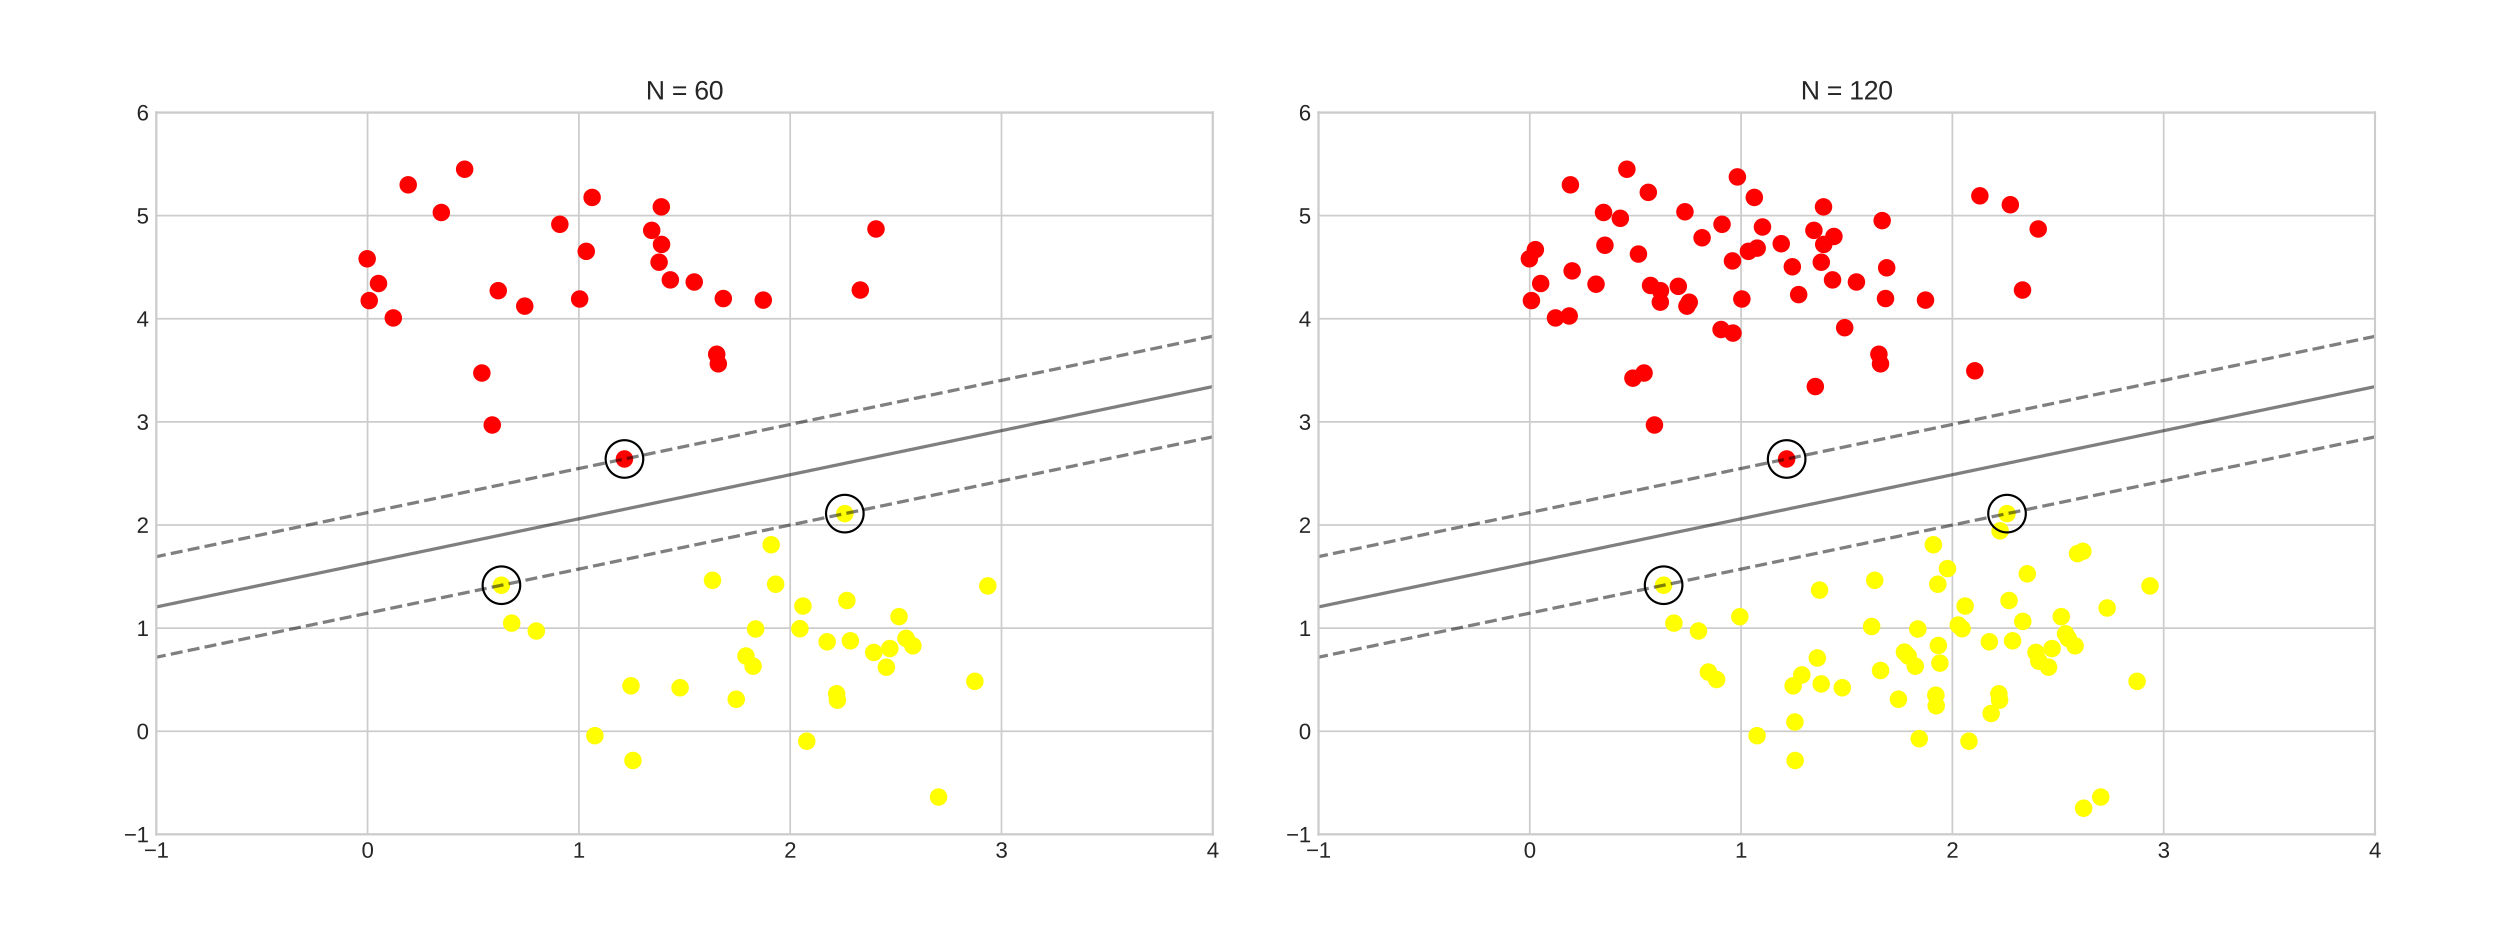 <?xml version="1.0" encoding="utf-8" standalone="no"?>
<!DOCTYPE svg PUBLIC "-//W3C//DTD SVG 1.1//EN"
  "http://www.w3.org/Graphics/SVG/1.1/DTD/svg11.dtd">
<svg xmlns:xlink="http://www.w3.org/1999/xlink" width="1152pt" height="432pt" viewBox="0 0 1152 432" xmlns="http://www.w3.org/2000/svg" version="1.1">
 <defs>
  <style type="text/css">*{stroke-linejoin: round; stroke-linecap: butt}</style>
 </defs>
 <g id="figure_1">
  <g id="patch_1">
   <path d="M 0 432 
L 1152 432 
L 1152 0 
L 0 0 
z
" style="fill: #ffffff"/>
  </g>
  <g id="axes_1">
   <g id="patch_2">
    <path d="M 72 384.48 
L 558.857 384.48 
L 558.857 51.84 
L 72 51.84 
z
" style="fill: #ffffff"/>
   </g>
   <g id="matplotlib.axis_1">
    <g id="xtick_1">
     <g id="line2d_1">
      <path d="M 72 384.48 
L 72 51.84 
" clip-path="url(#p576c8d9925)" style="fill: none; stroke: #cccccc; stroke-width: 0.8; stroke-linecap: round"/>
     </g>
     <g id="line2d_2"/>
     <g id="text_1">
      <!-- −1 -->
      <g style="fill: #262626" transform="translate(66.299 395.227) scale(0.1 -0.1)">
       <defs>
        <path id="LiberationSans-2212" d="M 316 1900 
L 316 2356 
L 3425 2356 
L 3425 1900 
L 316 1900 
z
" transform="scale(0.016)"/>
        <path id="LiberationSans-31" d="M 488 0 
L 488 478 
L 1609 478 
L 1609 3866 
L 616 3156 
L 616 3688 
L 1656 4403 
L 2175 4403 
L 2175 478 
L 3247 478 
L 3247 0 
L 488 0 
z
" transform="scale(0.016)"/>
       </defs>
       <use xlink:href="#LiberationSans-2212"/>
       <use xlink:href="#LiberationSans-31" x="58.398"/>
      </g>
     </g>
    </g>
    <g id="xtick_2">
     <g id="line2d_3">
      <path d="M 169.371 384.48 
L 169.371 51.84 
" clip-path="url(#p576c8d9925)" style="fill: none; stroke: #cccccc; stroke-width: 0.8; stroke-linecap: round"/>
     </g>
     <g id="line2d_4"/>
     <g id="text_2">
      <!-- 0 -->
      <g style="fill: #262626" transform="translate(166.591 395.227) scale(0.1 -0.1)">
       <defs>
        <path id="LiberationSans-30" d="M 3309 2203 
Q 3309 1100 2920 518 
Q 2531 -63 1772 -63 
Q 1013 -63 631 515 
Q 250 1094 250 2203 
Q 250 3338 620 3903 
Q 991 4469 1791 4469 
Q 2569 4469 2939 3897 
Q 3309 3325 3309 2203 
z
M 2738 2203 
Q 2738 3156 2517 3584 
Q 2297 4013 1791 4013 
Q 1272 4013 1045 3591 
Q 819 3169 819 2203 
Q 819 1266 1048 831 
Q 1278 397 1778 397 
Q 2275 397 2506 840 
Q 2738 1284 2738 2203 
z
" transform="scale(0.016)"/>
       </defs>
       <use xlink:href="#LiberationSans-30"/>
      </g>
     </g>
    </g>
    <g id="xtick_3">
     <g id="line2d_5">
      <path d="M 266.743 384.48 
L 266.743 51.84 
" clip-path="url(#p576c8d9925)" style="fill: none; stroke: #cccccc; stroke-width: 0.8; stroke-linecap: round"/>
     </g>
     <g id="line2d_6"/>
     <g id="text_3">
      <!-- 1 -->
      <g style="fill: #262626" transform="translate(263.962 395.227) scale(0.1 -0.1)">
       <use xlink:href="#LiberationSans-31"/>
      </g>
     </g>
    </g>
    <g id="xtick_4">
     <g id="line2d_7">
      <path d="M 364.114 384.48 
L 364.114 51.84 
" clip-path="url(#p576c8d9925)" style="fill: none; stroke: #cccccc; stroke-width: 0.8; stroke-linecap: round"/>
     </g>
     <g id="line2d_8"/>
     <g id="text_4">
      <!-- 2 -->
      <g style="fill: #262626" transform="translate(361.334 395.227) scale(0.1 -0.1)">
       <defs>
        <path id="LiberationSans-32" d="M 322 0 
L 322 397 
Q 481 763 711 1042 
Q 941 1322 1194 1548 
Q 1447 1775 1695 1969 
Q 1944 2163 2144 2356 
Q 2344 2550 2467 2762 
Q 2591 2975 2591 3244 
Q 2591 3606 2378 3806 
Q 2166 4006 1788 4006 
Q 1428 4006 1195 3811 
Q 963 3616 922 3263 
L 347 3316 
Q 409 3844 795 4156 
Q 1181 4469 1788 4469 
Q 2453 4469 2811 4155 
Q 3169 3841 3169 3263 
Q 3169 3006 3051 2753 
Q 2934 2500 2703 2247 
Q 2472 1994 1819 1463 
Q 1459 1169 1246 933 
Q 1034 697 941 478 
L 3238 478 
L 3238 0 
L 322 0 
z
" transform="scale(0.016)"/>
       </defs>
       <use xlink:href="#LiberationSans-32"/>
      </g>
     </g>
    </g>
    <g id="xtick_5">
     <g id="line2d_9">
      <path d="M 461.486 384.48 
L 461.486 51.84 
" clip-path="url(#p576c8d9925)" style="fill: none; stroke: #cccccc; stroke-width: 0.8; stroke-linecap: round"/>
     </g>
     <g id="line2d_10"/>
     <g id="text_5">
      <!-- 3 -->
      <g style="fill: #262626" transform="translate(458.705 395.227) scale(0.1 -0.1)">
       <defs>
        <path id="LiberationSans-33" d="M 3278 1216 
Q 3278 606 2890 271 
Q 2503 -63 1784 -63 
Q 1116 -63 717 239 
Q 319 541 244 1131 
L 825 1184 
Q 938 403 1784 403 
Q 2209 403 2451 612 
Q 2694 822 2694 1234 
Q 2694 1594 2417 1795 
Q 2141 1997 1619 1997 
L 1300 1997 
L 1300 2484 
L 1606 2484 
Q 2069 2484 2323 2686 
Q 2578 2888 2578 3244 
Q 2578 3597 2370 3801 
Q 2163 4006 1753 4006 
Q 1381 4006 1151 3815 
Q 922 3625 884 3278 
L 319 3322 
Q 381 3863 767 4166 
Q 1153 4469 1759 4469 
Q 2422 4469 2789 4161 
Q 3156 3853 3156 3303 
Q 3156 2881 2920 2617 
Q 2684 2353 2234 2259 
L 2234 2247 
Q 2728 2194 3003 1916 
Q 3278 1638 3278 1216 
z
" transform="scale(0.016)"/>
       </defs>
       <use xlink:href="#LiberationSans-33"/>
      </g>
     </g>
    </g>
    <g id="xtick_6">
     <g id="line2d_11">
      <path d="M 558.857 384.48 
L 558.857 51.84 
" clip-path="url(#p576c8d9925)" style="fill: none; stroke: #cccccc; stroke-width: 0.8; stroke-linecap: round"/>
     </g>
     <g id="line2d_12"/>
     <g id="text_6">
      <!-- 4 -->
      <g style="fill: #262626" transform="translate(556.077 395.227) scale(0.1 -0.1)">
       <defs>
        <path id="LiberationSans-34" d="M 2753 997 
L 2753 0 
L 2222 0 
L 2222 997 
L 147 997 
L 147 1434 
L 2163 4403 
L 2753 4403 
L 2753 1441 
L 3372 1441 
L 3372 997 
L 2753 997 
z
M 2222 3769 
Q 2216 3750 2134 3603 
Q 2053 3456 2013 3397 
L 884 1734 
L 716 1503 
L 666 1441 
L 2222 1441 
L 2222 3769 
z
" transform="scale(0.016)"/>
       </defs>
       <use xlink:href="#LiberationSans-34"/>
      </g>
     </g>
    </g>
   </g>
   <g id="matplotlib.axis_2">
    <g id="ytick_1">
     <g id="line2d_13">
      <path d="M 72 384.48 
L 558.857 384.48 
" clip-path="url(#p576c8d9925)" style="fill: none; stroke: #cccccc; stroke-width: 0.8; stroke-linecap: round"/>
     </g>
     <g id="line2d_14"/>
     <g id="text_7">
      <!-- −1 -->
      <g style="fill: #262626" transform="translate(57.098 388.103) scale(0.1 -0.1)">
       <use xlink:href="#LiberationSans-2212"/>
       <use xlink:href="#LiberationSans-31" x="58.398"/>
      </g>
     </g>
    </g>
    <g id="ytick_2">
     <g id="line2d_15">
      <path d="M 72 336.96 
L 558.857 336.96 
" clip-path="url(#p576c8d9925)" style="fill: none; stroke: #cccccc; stroke-width: 0.8; stroke-linecap: round"/>
     </g>
     <g id="line2d_16"/>
     <g id="text_8">
      <!-- 0 -->
      <g style="fill: #262626" transform="translate(62.939 340.583) scale(0.1 -0.1)">
       <use xlink:href="#LiberationSans-30"/>
      </g>
     </g>
    </g>
    <g id="ytick_3">
     <g id="line2d_17">
      <path d="M 72 289.44 
L 558.857 289.44 
" clip-path="url(#p576c8d9925)" style="fill: none; stroke: #cccccc; stroke-width: 0.8; stroke-linecap: round"/>
     </g>
     <g id="line2d_18"/>
     <g id="text_9">
      <!-- 1 -->
      <g style="fill: #262626" transform="translate(62.939 293.063) scale(0.1 -0.1)">
       <use xlink:href="#LiberationSans-31"/>
      </g>
     </g>
    </g>
    <g id="ytick_4">
     <g id="line2d_19">
      <path d="M 72 241.92 
L 558.857 241.92 
" clip-path="url(#p576c8d9925)" style="fill: none; stroke: #cccccc; stroke-width: 0.8; stroke-linecap: round"/>
     </g>
     <g id="line2d_20"/>
     <g id="text_10">
      <!-- 2 -->
      <g style="fill: #262626" transform="translate(62.939 245.543) scale(0.1 -0.1)">
       <use xlink:href="#LiberationSans-32"/>
      </g>
     </g>
    </g>
    <g id="ytick_5">
     <g id="line2d_21">
      <path d="M 72 194.4 
L 558.857 194.4 
" clip-path="url(#p576c8d9925)" style="fill: none; stroke: #cccccc; stroke-width: 0.8; stroke-linecap: round"/>
     </g>
     <g id="line2d_22"/>
     <g id="text_11">
      <!-- 3 -->
      <g style="fill: #262626" transform="translate(62.939 198.023) scale(0.1 -0.1)">
       <use xlink:href="#LiberationSans-33"/>
      </g>
     </g>
    </g>
    <g id="ytick_6">
     <g id="line2d_23">
      <path d="M 72 146.88 
L 558.857 146.88 
" clip-path="url(#p576c8d9925)" style="fill: none; stroke: #cccccc; stroke-width: 0.8; stroke-linecap: round"/>
     </g>
     <g id="line2d_24"/>
     <g id="text_12">
      <!-- 4 -->
      <g style="fill: #262626" transform="translate(62.939 150.503) scale(0.1 -0.1)">
       <use xlink:href="#LiberationSans-34"/>
      </g>
     </g>
    </g>
    <g id="ytick_7">
     <g id="line2d_25">
      <path d="M 72 99.36 
L 558.857 99.36 
" clip-path="url(#p576c8d9925)" style="fill: none; stroke: #cccccc; stroke-width: 0.8; stroke-linecap: round"/>
     </g>
     <g id="line2d_26"/>
     <g id="text_13">
      <!-- 5 -->
      <g style="fill: #262626" transform="translate(62.939 102.983) scale(0.1 -0.1)">
       <defs>
        <path id="LiberationSans-35" d="M 3291 1434 
Q 3291 738 2877 337 
Q 2463 -63 1728 -63 
Q 1113 -63 734 206 
Q 356 475 256 984 
L 825 1050 
Q 1003 397 1741 397 
Q 2194 397 2450 670 
Q 2706 944 2706 1422 
Q 2706 1838 2448 2094 
Q 2191 2350 1753 2350 
Q 1525 2350 1328 2278 
Q 1131 2206 934 2034 
L 384 2034 
L 531 4403 
L 3034 4403 
L 3034 3925 
L 1044 3925 
L 959 2528 
Q 1325 2809 1869 2809 
Q 2519 2809 2905 2428 
Q 3291 2047 3291 1434 
z
" transform="scale(0.016)"/>
       </defs>
       <use xlink:href="#LiberationSans-35"/>
      </g>
     </g>
    </g>
    <g id="ytick_8">
     <g id="line2d_27">
      <path d="M 72 51.84 
L 558.857 51.84 
" clip-path="url(#p576c8d9925)" style="fill: none; stroke: #cccccc; stroke-width: 0.8; stroke-linecap: round"/>
     </g>
     <g id="line2d_28"/>
     <g id="text_14">
      <!-- 6 -->
      <g style="fill: #262626" transform="translate(62.939 55.463) scale(0.1 -0.1)">
       <defs>
        <path id="LiberationSans-36" d="M 3278 1441 
Q 3278 744 2900 340 
Q 2522 -63 1856 -63 
Q 1113 -63 719 490 
Q 325 1044 325 2100 
Q 325 3244 734 3856 
Q 1144 4469 1900 4469 
Q 2897 4469 3156 3572 
L 2619 3475 
Q 2453 4013 1894 4013 
Q 1413 4013 1148 3564 
Q 884 3116 884 2266 
Q 1038 2550 1316 2698 
Q 1594 2847 1953 2847 
Q 2563 2847 2920 2465 
Q 3278 2084 3278 1441 
z
M 2706 1416 
Q 2706 1894 2472 2153 
Q 2238 2413 1819 2413 
Q 1425 2413 1183 2183 
Q 941 1953 941 1550 
Q 941 1041 1192 716 
Q 1444 391 1838 391 
Q 2244 391 2475 664 
Q 2706 938 2706 1416 
z
" transform="scale(0.016)"/>
       </defs>
       <use xlink:href="#LiberationSans-36"/>
      </g>
     </g>
    </g>
   </g>
   <g id="PathCollection_1">
    <defs>
     <path id="C0_0_e073363b9c" d="M 0 3.536 
C 0.938 3.536 1.837 3.163 2.5 2.5 
C 3.163 1.837 3.536 0.938 3.536 -0 
C 3.536 -0.938 3.163 -1.837 2.5 -2.5 
C 1.837 -3.163 0.938 -3.536 0 -3.536 
C -0.938 -3.536 -1.837 -3.163 -2.5 -2.5 
C -3.163 -1.837 -3.536 -0.938 -3.536 0 
C -3.536 0.938 -3.163 1.837 -2.5 2.5 
C -1.837 3.163 -0.938 3.536 0 3.536 
z
"/>
    </defs>
    <g clip-path="url(#p576c8d9925)">
     <use xlink:href="#C0_0_e073363b9c" x="403.662" y="105.515" style="fill: #ff0000; stroke: #ff0000"/>
    </g>
    <g clip-path="url(#p576c8d9925)">
     <use xlink:href="#C0_0_e073363b9c" x="420.664" y="297.585" style="fill: #ffff00; stroke: #ffff00"/>
    </g>
    <g clip-path="url(#p576c8d9925)">
     <use xlink:href="#C0_0_e073363b9c" x="272.848" y="90.98" style="fill: #ff0000; stroke: #ff0000"/>
    </g>
    <g clip-path="url(#p576c8d9925)">
     <use xlink:href="#C0_0_e073363b9c" x="417.495" y="294.152" style="fill: #ffff00; stroke: #ffff00"/>
    </g>
    <g clip-path="url(#p576c8d9925)">
     <use xlink:href="#C0_0_e073363b9c" x="304.733" y="95.326" style="fill: #ff0000; stroke: #ff0000"/>
    </g>
    <g clip-path="url(#p576c8d9925)">
     <use xlink:href="#C0_0_e073363b9c" x="287.746" y="211.496" style="fill: #ff0000; stroke: #ff0000"/>
    </g>
    <g clip-path="url(#p576c8d9925)">
     <use xlink:href="#C0_0_e073363b9c" x="408.428" y="307.439" style="fill: #ffff00; stroke: #ffff00"/>
    </g>
    <g clip-path="url(#p576c8d9925)">
     <use xlink:href="#C0_0_e073363b9c" x="319.9" y="129.948" style="fill: #ff0000; stroke: #ff0000"/>
    </g>
    <g clip-path="url(#p576c8d9925)">
     <use xlink:href="#C0_0_e073363b9c" x="381.139" y="295.746" style="fill: #ffff00; stroke: #ffff00"/>
    </g>
    <g clip-path="url(#p576c8d9925)">
     <use xlink:href="#C0_0_e073363b9c" x="410.028" y="298.853" style="fill: #ffff00; stroke: #ffff00"/>
    </g>
    <g clip-path="url(#p576c8d9925)">
     <use xlink:href="#C0_0_e073363b9c" x="339.261" y="322.211" style="fill: #ffff00; stroke: #ffff00"/>
    </g>
    <g clip-path="url(#p576c8d9925)">
     <use xlink:href="#C0_0_e073363b9c" x="181.235" y="146.51" style="fill: #ff0000; stroke: #ff0000"/>
    </g>
    <g clip-path="url(#p576c8d9925)">
     <use xlink:href="#C0_0_e073363b9c" x="371.753" y="341.539" style="fill: #ffff00; stroke: #ffff00"/>
    </g>
    <g clip-path="url(#p576c8d9925)">
     <use xlink:href="#C0_0_e073363b9c" x="308.894" y="128.975" style="fill: #ff0000; stroke: #ff0000"/>
    </g>
    <g clip-path="url(#p576c8d9925)">
     <use xlink:href="#C0_0_e073363b9c" x="304.834" y="112.635" style="fill: #ff0000; stroke: #ff0000"/>
    </g>
    <g clip-path="url(#p576c8d9925)">
     <use xlink:href="#C0_0_e073363b9c" x="231.058" y="269.667" style="fill: #ffff00; stroke: #ffff00"/>
    </g>
    <g clip-path="url(#p576c8d9925)">
     <use xlink:href="#C0_0_e073363b9c" x="330.999" y="167.651" style="fill: #ff0000; stroke: #ff0000"/>
    </g>
    <g clip-path="url(#p576c8d9925)">
     <use xlink:href="#C0_0_e073363b9c" x="300.309" y="106.15" style="fill: #ff0000; stroke: #ff0000"/>
    </g>
    <g clip-path="url(#p576c8d9925)">
     <use xlink:href="#C0_0_e073363b9c" x="235.788" y="287.133" style="fill: #ffff00; stroke: #ffff00"/>
    </g>
    <g clip-path="url(#p576c8d9925)">
     <use xlink:href="#C0_0_e073363b9c" x="222.041" y="171.886" style="fill: #ff0000; stroke: #ff0000"/>
    </g>
    <g clip-path="url(#p576c8d9925)">
     <use xlink:href="#C0_0_e073363b9c" x="389.296" y="236.679" style="fill: #ffff00; stroke: #ffff00"/>
    </g>
    <g clip-path="url(#p576c8d9925)">
     <use xlink:href="#C0_0_e073363b9c" x="351.721" y="138.293" style="fill: #ff0000; stroke: #ff0000"/>
    </g>
    <g clip-path="url(#p576c8d9925)">
     <use xlink:href="#C0_0_e073363b9c" x="229.594" y="133.943" style="fill: #ff0000; stroke: #ff0000"/>
    </g>
    <g clip-path="url(#p576c8d9925)">
     <use xlink:href="#C0_0_e073363b9c" x="170.144" y="138.51" style="fill: #ff0000; stroke: #ff0000"/>
    </g>
    <g clip-path="url(#p576c8d9925)">
     <use xlink:href="#C0_0_e073363b9c" x="291.664" y="350.432" style="fill: #ffff00; stroke: #ffff00"/>
    </g>
    <g clip-path="url(#p576c8d9925)">
     <use xlink:href="#C0_0_e073363b9c" x="385.88" y="322.619" style="fill: #ffff00; stroke: #ffff00"/>
    </g>
    <g clip-path="url(#p576c8d9925)">
     <use xlink:href="#C0_0_e073363b9c" x="241.804" y="141.063" style="fill: #ff0000; stroke: #ff0000"/>
    </g>
    <g clip-path="url(#p576c8d9925)">
     <use xlink:href="#C0_0_e073363b9c" x="357.408" y="269.207" style="fill: #ffff00; stroke: #ffff00"/>
    </g>
    <g clip-path="url(#p576c8d9925)">
     <use xlink:href="#C0_0_e073363b9c" x="343.736" y="302.297" style="fill: #ffff00; stroke: #ffff00"/>
    </g>
    <g clip-path="url(#p576c8d9925)">
     <use xlink:href="#C0_0_e073363b9c" x="188.101" y="85.167" style="fill: #ff0000; stroke: #ff0000"/>
    </g>
    <g clip-path="url(#p576c8d9925)">
     <use xlink:href="#C0_0_e073363b9c" x="391.856" y="295.279" style="fill: #ffff00; stroke: #ffff00"/>
    </g>
    <g clip-path="url(#p576c8d9925)">
     <use xlink:href="#C0_0_e073363b9c" x="333.3" y="137.574" style="fill: #ff0000; stroke: #ff0000"/>
    </g>
    <g clip-path="url(#p576c8d9925)">
     <use xlink:href="#C0_0_e073363b9c" x="226.83" y="195.838" style="fill: #ff0000; stroke: #ff0000"/>
    </g>
    <g clip-path="url(#p576c8d9925)">
     <use xlink:href="#C0_0_e073363b9c" x="270.142" y="115.823" style="fill: #ff0000; stroke: #ff0000"/>
    </g>
    <g clip-path="url(#p576c8d9925)">
     <use xlink:href="#C0_0_e073363b9c" x="328.325" y="267.409" style="fill: #ffff00; stroke: #ffff00"/>
    </g>
    <g clip-path="url(#p576c8d9925)">
     <use xlink:href="#C0_0_e073363b9c" x="370" y="279.277" style="fill: #ffff00; stroke: #ffff00"/>
    </g>
    <g clip-path="url(#p576c8d9925)">
     <use xlink:href="#C0_0_e073363b9c" x="290.746" y="316.017" style="fill: #ffff00; stroke: #ffff00"/>
    </g>
    <g clip-path="url(#p576c8d9925)">
     <use xlink:href="#C0_0_e073363b9c" x="455.177" y="269.995" style="fill: #ffff00; stroke: #ffff00"/>
    </g>
    <g clip-path="url(#p576c8d9925)">
     <use xlink:href="#C0_0_e073363b9c" x="303.71" y="120.826" style="fill: #ff0000; stroke: #ff0000"/>
    </g>
    <g clip-path="url(#p576c8d9925)">
     <use xlink:href="#C0_0_e073363b9c" x="396.428" y="133.649" style="fill: #ff0000; stroke: #ff0000"/>
    </g>
    <g clip-path="url(#p576c8d9925)">
     <use xlink:href="#C0_0_e073363b9c" x="402.638" y="300.652" style="fill: #ffff00; stroke: #ffff00"/>
    </g>
    <g clip-path="url(#p576c8d9925)">
     <use xlink:href="#C0_0_e073363b9c" x="257.974" y="103.357" style="fill: #ff0000; stroke: #ff0000"/>
    </g>
    <g clip-path="url(#p576c8d9925)">
     <use xlink:href="#C0_0_e073363b9c" x="330.254" y="163.235" style="fill: #ff0000; stroke: #ff0000"/>
    </g>
    <g clip-path="url(#p576c8d9925)">
     <use xlink:href="#C0_0_e073363b9c" x="449.216" y="313.961" style="fill: #ffff00; stroke: #ffff00"/>
    </g>
    <g clip-path="url(#p576c8d9925)">
     <use xlink:href="#C0_0_e073363b9c" x="203.366" y="97.912" style="fill: #ff0000; stroke: #ff0000"/>
    </g>
    <g clip-path="url(#p576c8d9925)">
     <use xlink:href="#C0_0_e073363b9c" x="174.414" y="130.64" style="fill: #ff0000; stroke: #ff0000"/>
    </g>
    <g clip-path="url(#p576c8d9925)">
     <use xlink:href="#C0_0_e073363b9c" x="368.58" y="289.715" style="fill: #ffff00; stroke: #ffff00"/>
    </g>
    <g clip-path="url(#p576c8d9925)">
     <use xlink:href="#C0_0_e073363b9c" x="355.356" y="251.014" style="fill: #ffff00; stroke: #ffff00"/>
    </g>
    <g clip-path="url(#p576c8d9925)">
     <use xlink:href="#C0_0_e073363b9c" x="348.189" y="289.835" style="fill: #ffff00; stroke: #ffff00"/>
    </g>
    <g clip-path="url(#p576c8d9925)">
     <use xlink:href="#C0_0_e073363b9c" x="390.222" y="276.714" style="fill: #ffff00; stroke: #ffff00"/>
    </g>
    <g clip-path="url(#p576c8d9925)">
     <use xlink:href="#C0_0_e073363b9c" x="247.123" y="290.775" style="fill: #ffff00; stroke: #ffff00"/>
    </g>
    <g clip-path="url(#p576c8d9925)">
     <use xlink:href="#C0_0_e073363b9c" x="385.534" y="319.705" style="fill: #ffff00; stroke: #ffff00"/>
    </g>
    <g clip-path="url(#p576c8d9925)">
     <use xlink:href="#C0_0_e073363b9c" x="347.024" y="306.958" style="fill: #ffff00; stroke: #ffff00"/>
    </g>
    <g clip-path="url(#p576c8d9925)">
     <use xlink:href="#C0_0_e073363b9c" x="313.38" y="316.916" style="fill: #ffff00; stroke: #ffff00"/>
    </g>
    <g clip-path="url(#p576c8d9925)">
     <use xlink:href="#C0_0_e073363b9c" x="414.286" y="284.144" style="fill: #ffff00; stroke: #ffff00"/>
    </g>
    <g clip-path="url(#p576c8d9925)">
     <use xlink:href="#C0_0_e073363b9c" x="169.191" y="119.249" style="fill: #ff0000; stroke: #ff0000"/>
    </g>
    <g clip-path="url(#p576c8d9925)">
     <use xlink:href="#C0_0_e073363b9c" x="214.117" y="77.984" style="fill: #ff0000; stroke: #ff0000"/>
    </g>
    <g clip-path="url(#p576c8d9925)">
     <use xlink:href="#C0_0_e073363b9c" x="274.113" y="339.003" style="fill: #ffff00; stroke: #ffff00"/>
    </g>
    <g clip-path="url(#p576c8d9925)">
     <use xlink:href="#C0_0_e073363b9c" x="432.487" y="367.27" style="fill: #ffff00; stroke: #ffff00"/>
    </g>
    <g clip-path="url(#p576c8d9925)">
     <use xlink:href="#C0_0_e073363b9c" x="267.106" y="137.781" style="fill: #ff0000; stroke: #ff0000"/>
    </g>
   </g>
   <g id="PathCollection_2">
    <defs>
     <path id="C1_0_917eba014f" d="M 0 8.66 
C 2.297 8.66 4.5 7.748 6.124 6.124 
C 7.748 4.5 8.66 2.297 8.66 -0 
C 8.66 -2.297 7.748 -4.5 6.124 -6.124 
C 4.5 -7.748 2.297 -8.66 0 -8.66 
C -2.297 -8.66 -4.5 -7.748 -6.124 -6.124 
C -7.748 -4.5 -8.66 -2.297 -8.66 0 
C -8.66 2.297 -7.748 4.5 -6.124 6.124 
C -4.5 7.748 -2.297 8.66 0 8.66 
z
"/>
    </defs>
    <g clip-path="url(#p576c8d9925)">
     <use xlink:href="#C1_0_917eba014f" x="287.746" y="211.496" style="fill: none; stroke: #000000"/>
    </g>
    <g clip-path="url(#p576c8d9925)">
     <use xlink:href="#C1_0_917eba014f" x="231.058" y="269.667" style="fill: none; stroke: #000000"/>
    </g>
    <g clip-path="url(#p576c8d9925)">
     <use xlink:href="#C1_0_917eba014f" x="389.296" y="236.679" style="fill: none; stroke: #000000"/>
    </g>
   </g>
   <g id="PathCollection_3">
    <path d="M 558.857 154.952 
L 558.274 155.073 
L 542.069 158.453 
L 525.281 161.955 
L 508.493 165.457 
L 503.284 166.543 
L 491.704 168.959 
L 474.916 172.461 
L 458.128 175.962 
L 448.294 178.014 
L 441.34 179.464 
L 424.552 182.966 
L 407.764 186.468 
L 393.304 189.484 
L 390.975 189.97 
L 374.187 193.472 
L 357.399 196.973 
L 340.611 200.475 
L 338.313 200.954 
L 323.823 203.977 
L 307.034 207.479 
L 290.246 210.981 
L 283.323 212.425 
L 273.458 214.483 
L 256.67 217.984 
L 239.882 221.486 
L 228.333 223.895 
L 223.094 224.988 
L 206.305 228.49 
L 189.517 231.992 
L 173.343 235.366 
L 172.729 235.493 
L 155.941 238.995 
L 139.153 242.497 
L 122.365 245.999 
L 118.352 246.836 
L 105.576 249.501 
L 88.788 253.003 
L 72 256.504 
" clip-path="url(#p576c8d9925)" style="fill: none; stroke-dasharray: 5.55,2.4; stroke-dashoffset: 0; stroke: #000000; stroke-opacity: 0.5; stroke-width: 1.5"/>
   </g>
   <g id="PathCollection_4">
    <path d="M 558.857 178.125 
L 542.069 181.627 
L 525.281 185.128 
L 508.493 188.63 
L 504.399 189.484 
L 491.704 192.132 
L 474.916 195.634 
L 458.128 199.136 
L 449.409 200.954 
L 441.34 202.638 
L 424.552 206.139 
L 407.764 209.641 
L 394.419 212.425 
L 390.975 213.143 
L 374.187 216.645 
L 357.399 220.147 
L 340.611 223.649 
L 339.428 223.895 
L 323.823 227.15 
L 307.034 230.652 
L 290.246 234.154 
L 284.438 235.366 
L 273.458 237.656 
L 256.67 241.158 
L 239.882 244.659 
L 229.448 246.836 
L 223.094 248.161 
L 206.305 251.663 
L 189.517 255.165 
L 174.458 258.306 
L 172.729 258.667 
L 155.941 262.169 
L 139.153 265.67 
L 122.365 269.172 
L 119.467 269.777 
L 105.576 272.674 
L 88.788 276.176 
L 72 279.678 
" clip-path="url(#p576c8d9925)" style="fill: none; stroke: #000000; stroke-opacity: 0.5; stroke-width: 1.5"/>
   </g>
   <g id="PathCollection_5">
    <path d="M 558.857 201.298 
L 542.069 204.8 
L 525.281 208.302 
L 508.493 211.804 
L 505.514 212.425 
L 491.704 215.305 
L 474.916 218.807 
L 458.128 222.309 
L 450.524 223.895 
L 441.34 225.811 
L 424.552 229.313 
L 407.764 232.815 
L 395.534 235.366 
L 390.975 236.316 
L 374.187 239.818 
L 357.399 243.32 
L 340.611 246.822 
L 340.543 246.836 
L 323.823 250.324 
L 307.034 253.825 
L 290.246 257.327 
L 285.553 258.306 
L 273.458 260.829 
L 256.67 264.331 
L 239.882 267.833 
L 230.563 269.777 
L 223.094 271.335 
L 206.305 274.836 
L 189.517 278.338 
L 175.573 281.247 
L 172.729 281.84 
L 155.941 285.342 
L 139.153 288.844 
L 122.365 292.346 
L 120.582 292.717 
L 105.576 295.847 
L 88.788 299.349 
L 72 302.851 
" clip-path="url(#p576c8d9925)" style="fill: none; stroke-dasharray: 5.55,2.4; stroke-dashoffset: 0; stroke: #000000; stroke-opacity: 0.5; stroke-width: 1.5"/>
   </g>
   <g id="patch_3">
    <path d="M 72 384.48 
L 72 51.84 
" style="fill: none; stroke: #cccccc; stroke-linejoin: miter; stroke-linecap: square"/>
   </g>
   <g id="patch_4">
    <path d="M 558.857 384.48 
L 558.857 51.84 
" style="fill: none; stroke: #cccccc; stroke-linejoin: miter; stroke-linecap: square"/>
   </g>
   <g id="patch_5">
    <path d="M 72 384.48 
L 558.857 384.48 
" style="fill: none; stroke: #cccccc; stroke-linejoin: miter; stroke-linecap: square"/>
   </g>
   <g id="patch_6">
    <path d="M 72 51.84 
L 558.857 51.84 
" style="fill: none; stroke: #cccccc; stroke-linejoin: miter; stroke-linecap: square"/>
   </g>
   <g id="text_15">
    <!-- N = 60 -->
    <g style="fill: #262626" transform="translate(297.584 45.84) scale(0.12 -0.12)">
     <defs>
      <path id="LiberationSans-4e" d="M 3381 0 
L 1025 3750 
L 1041 3447 
L 1056 2925 
L 1056 0 
L 525 0 
L 525 4403 
L 1219 4403 
L 3600 628 
Q 3563 1241 3563 1516 
L 3563 4403 
L 4100 4403 
L 4100 0 
L 3381 0 
z
" transform="scale(0.016)"/>
      <path id="LiberationSans-20" transform="scale(0.016)"/>
      <path id="LiberationSans-3d" d="M 313 2675 
L 313 3138 
L 3422 3138 
L 3422 2675 
L 313 2675 
z
M 313 1075 
L 313 1538 
L 3422 1538 
L 3422 1075 
L 313 1075 
z
" transform="scale(0.016)"/>
     </defs>
     <use xlink:href="#LiberationSans-4e"/>
     <use xlink:href="#LiberationSans-20" x="72.217"/>
     <use xlink:href="#LiberationSans-3d" x="100"/>
     <use xlink:href="#LiberationSans-20" x="158.398"/>
     <use xlink:href="#LiberationSans-36" x="186.182"/>
     <use xlink:href="#LiberationSans-30" x="241.797"/>
    </g>
   </g>
  </g>
  <g id="axes_2">
   <g id="patch_7">
    <path d="M 607.543 384.48 
L 1094.4 384.48 
L 1094.4 51.84 
L 607.543 51.84 
z
" style="fill: #ffffff"/>
   </g>
   <g id="matplotlib.axis_3">
    <g id="xtick_7">
     <g id="line2d_29">
      <path d="M 607.543 384.48 
L 607.543 51.84 
" clip-path="url(#p8365ce3968)" style="fill: none; stroke: #cccccc; stroke-width: 0.8; stroke-linecap: round"/>
     </g>
     <g id="line2d_30"/>
     <g id="text_16">
      <!-- −1 -->
      <g style="fill: #262626" transform="translate(601.842 395.227) scale(0.1 -0.1)">
       <use xlink:href="#LiberationSans-2212"/>
       <use xlink:href="#LiberationSans-31" x="58.398"/>
      </g>
     </g>
    </g>
    <g id="xtick_8">
     <g id="line2d_31">
      <path d="M 704.914 384.48 
L 704.914 51.84 
" clip-path="url(#p8365ce3968)" style="fill: none; stroke: #cccccc; stroke-width: 0.8; stroke-linecap: round"/>
     </g>
     <g id="line2d_32"/>
     <g id="text_17">
      <!-- 0 -->
      <g style="fill: #262626" transform="translate(702.134 395.227) scale(0.1 -0.1)">
       <use xlink:href="#LiberationSans-30"/>
      </g>
     </g>
    </g>
    <g id="xtick_9">
     <g id="line2d_33">
      <path d="M 802.286 384.48 
L 802.286 51.84 
" clip-path="url(#p8365ce3968)" style="fill: none; stroke: #cccccc; stroke-width: 0.8; stroke-linecap: round"/>
     </g>
     <g id="line2d_34"/>
     <g id="text_18">
      <!-- 1 -->
      <g style="fill: #262626" transform="translate(799.505 395.227) scale(0.1 -0.1)">
       <use xlink:href="#LiberationSans-31"/>
      </g>
     </g>
    </g>
    <g id="xtick_10">
     <g id="line2d_35">
      <path d="M 899.657 384.48 
L 899.657 51.84 
" clip-path="url(#p8365ce3968)" style="fill: none; stroke: #cccccc; stroke-width: 0.8; stroke-linecap: round"/>
     </g>
     <g id="line2d_36"/>
     <g id="text_19">
      <!-- 2 -->
      <g style="fill: #262626" transform="translate(896.877 395.227) scale(0.1 -0.1)">
       <use xlink:href="#LiberationSans-32"/>
      </g>
     </g>
    </g>
    <g id="xtick_11">
     <g id="line2d_37">
      <path d="M 997.029 384.48 
L 997.029 51.84 
" clip-path="url(#p8365ce3968)" style="fill: none; stroke: #cccccc; stroke-width: 0.8; stroke-linecap: round"/>
     </g>
     <g id="line2d_38"/>
     <g id="text_20">
      <!-- 3 -->
      <g style="fill: #262626" transform="translate(994.248 395.227) scale(0.1 -0.1)">
       <use xlink:href="#LiberationSans-33"/>
      </g>
     </g>
    </g>
    <g id="xtick_12">
     <g id="line2d_39">
      <path d="M 1094.4 384.48 
L 1094.4 51.84 
" clip-path="url(#p8365ce3968)" style="fill: none; stroke: #cccccc; stroke-width: 0.8; stroke-linecap: round"/>
     </g>
     <g id="line2d_40"/>
     <g id="text_21">
      <!-- 4 -->
      <g style="fill: #262626" transform="translate(1091.62 395.227) scale(0.1 -0.1)">
       <use xlink:href="#LiberationSans-34"/>
      </g>
     </g>
    </g>
   </g>
   <g id="matplotlib.axis_4">
    <g id="ytick_9">
     <g id="line2d_41">
      <path d="M 607.543 384.48 
L 1094.4 384.48 
" clip-path="url(#p8365ce3968)" style="fill: none; stroke: #cccccc; stroke-width: 0.8; stroke-linecap: round"/>
     </g>
     <g id="line2d_42"/>
     <g id="text_22">
      <!-- −1 -->
      <g style="fill: #262626" transform="translate(592.641 388.103) scale(0.1 -0.1)">
       <use xlink:href="#LiberationSans-2212"/>
       <use xlink:href="#LiberationSans-31" x="58.398"/>
      </g>
     </g>
    </g>
    <g id="ytick_10">
     <g id="line2d_43">
      <path d="M 607.543 336.96 
L 1094.4 336.96 
" clip-path="url(#p8365ce3968)" style="fill: none; stroke: #cccccc; stroke-width: 0.8; stroke-linecap: round"/>
     </g>
     <g id="line2d_44"/>
     <g id="text_23">
      <!-- 0 -->
      <g style="fill: #262626" transform="translate(598.482 340.583) scale(0.1 -0.1)">
       <use xlink:href="#LiberationSans-30"/>
      </g>
     </g>
    </g>
    <g id="ytick_11">
     <g id="line2d_45">
      <path d="M 607.543 289.44 
L 1094.4 289.44 
" clip-path="url(#p8365ce3968)" style="fill: none; stroke: #cccccc; stroke-width: 0.8; stroke-linecap: round"/>
     </g>
     <g id="line2d_46"/>
     <g id="text_24">
      <!-- 1 -->
      <g style="fill: #262626" transform="translate(598.482 293.063) scale(0.1 -0.1)">
       <use xlink:href="#LiberationSans-31"/>
      </g>
     </g>
    </g>
    <g id="ytick_12">
     <g id="line2d_47">
      <path d="M 607.543 241.92 
L 1094.4 241.92 
" clip-path="url(#p8365ce3968)" style="fill: none; stroke: #cccccc; stroke-width: 0.8; stroke-linecap: round"/>
     </g>
     <g id="line2d_48"/>
     <g id="text_25">
      <!-- 2 -->
      <g style="fill: #262626" transform="translate(598.482 245.543) scale(0.1 -0.1)">
       <use xlink:href="#LiberationSans-32"/>
      </g>
     </g>
    </g>
    <g id="ytick_13">
     <g id="line2d_49">
      <path d="M 607.543 194.4 
L 1094.4 194.4 
" clip-path="url(#p8365ce3968)" style="fill: none; stroke: #cccccc; stroke-width: 0.8; stroke-linecap: round"/>
     </g>
     <g id="line2d_50"/>
     <g id="text_26">
      <!-- 3 -->
      <g style="fill: #262626" transform="translate(598.482 198.023) scale(0.1 -0.1)">
       <use xlink:href="#LiberationSans-33"/>
      </g>
     </g>
    </g>
    <g id="ytick_14">
     <g id="line2d_51">
      <path d="M 607.543 146.88 
L 1094.4 146.88 
" clip-path="url(#p8365ce3968)" style="fill: none; stroke: #cccccc; stroke-width: 0.8; stroke-linecap: round"/>
     </g>
     <g id="line2d_52"/>
     <g id="text_27">
      <!-- 4 -->
      <g style="fill: #262626" transform="translate(598.482 150.503) scale(0.1 -0.1)">
       <use xlink:href="#LiberationSans-34"/>
      </g>
     </g>
    </g>
    <g id="ytick_15">
     <g id="line2d_53">
      <path d="M 607.543 99.36 
L 1094.4 99.36 
" clip-path="url(#p8365ce3968)" style="fill: none; stroke: #cccccc; stroke-width: 0.8; stroke-linecap: round"/>
     </g>
     <g id="line2d_54"/>
     <g id="text_28">
      <!-- 5 -->
      <g style="fill: #262626" transform="translate(598.482 102.983) scale(0.1 -0.1)">
       <use xlink:href="#LiberationSans-35"/>
      </g>
     </g>
    </g>
    <g id="ytick_16">
     <g id="line2d_55">
      <path d="M 607.543 51.84 
L 1094.4 51.84 
" clip-path="url(#p8365ce3968)" style="fill: none; stroke: #cccccc; stroke-width: 0.8; stroke-linecap: round"/>
     </g>
     <g id="line2d_56"/>
     <g id="text_29">
      <!-- 6 -->
      <g style="fill: #262626" transform="translate(598.482 55.463) scale(0.1 -0.1)">
       <use xlink:href="#LiberationSans-36"/>
      </g>
     </g>
    </g>
   </g>
   <g id="PathCollection_6">
    <defs>
     <path id="C2_0_f562cd5082" d="M 0 3.536 
C 0.938 3.536 1.837 3.163 2.5 2.5 
C 3.163 1.837 3.536 0.938 3.536 -0 
C 3.536 -0.938 3.163 -1.837 2.5 -2.5 
C 1.837 -3.163 0.938 -3.536 0 -3.536 
C -0.938 -3.536 -1.837 -3.163 -2.5 -2.5 
C -3.163 -1.837 -3.536 -0.938 -3.536 0 
C -3.536 0.938 -3.163 1.837 -2.5 2.5 
C -1.837 3.163 -0.938 3.536 0 3.536 
z
"/>
    </defs>
    <g clip-path="url(#p8365ce3968)">
     <use xlink:href="#C2_0_f562cd5082" x="939.205" y="105.515" style="fill: #ff0000; stroke: #ff0000"/>
    </g>
    <g clip-path="url(#p8365ce3968)">
     <use xlink:href="#C2_0_f562cd5082" x="956.207" y="297.585" style="fill: #ffff00; stroke: #ffff00"/>
    </g>
    <g clip-path="url(#p8365ce3968)">
     <use xlink:href="#C2_0_f562cd5082" x="808.391" y="90.98" style="fill: #ff0000; stroke: #ff0000"/>
    </g>
    <g clip-path="url(#p8365ce3968)">
     <use xlink:href="#C2_0_f562cd5082" x="953.038" y="294.152" style="fill: #ffff00; stroke: #ffff00"/>
    </g>
    <g clip-path="url(#p8365ce3968)">
     <use xlink:href="#C2_0_f562cd5082" x="840.276" y="95.326" style="fill: #ff0000; stroke: #ff0000"/>
    </g>
    <g clip-path="url(#p8365ce3968)">
     <use xlink:href="#C2_0_f562cd5082" x="823.289" y="211.496" style="fill: #ff0000; stroke: #ff0000"/>
    </g>
    <g clip-path="url(#p8365ce3968)">
     <use xlink:href="#C2_0_f562cd5082" x="943.971" y="307.439" style="fill: #ffff00; stroke: #ffff00"/>
    </g>
    <g clip-path="url(#p8365ce3968)">
     <use xlink:href="#C2_0_f562cd5082" x="855.443" y="129.948" style="fill: #ff0000; stroke: #ff0000"/>
    </g>
    <g clip-path="url(#p8365ce3968)">
     <use xlink:href="#C2_0_f562cd5082" x="916.682" y="295.746" style="fill: #ffff00; stroke: #ffff00"/>
    </g>
    <g clip-path="url(#p8365ce3968)">
     <use xlink:href="#C2_0_f562cd5082" x="945.571" y="298.853" style="fill: #ffff00; stroke: #ffff00"/>
    </g>
    <g clip-path="url(#p8365ce3968)">
     <use xlink:href="#C2_0_f562cd5082" x="874.804" y="322.211" style="fill: #ffff00; stroke: #ffff00"/>
    </g>
    <g clip-path="url(#p8365ce3968)">
     <use xlink:href="#C2_0_f562cd5082" x="716.777" y="146.51" style="fill: #ff0000; stroke: #ff0000"/>
    </g>
    <g clip-path="url(#p8365ce3968)">
     <use xlink:href="#C2_0_f562cd5082" x="907.296" y="341.539" style="fill: #ffff00; stroke: #ffff00"/>
    </g>
    <g clip-path="url(#p8365ce3968)">
     <use xlink:href="#C2_0_f562cd5082" x="844.437" y="128.975" style="fill: #ff0000; stroke: #ff0000"/>
    </g>
    <g clip-path="url(#p8365ce3968)">
     <use xlink:href="#C2_0_f562cd5082" x="840.377" y="112.635" style="fill: #ff0000; stroke: #ff0000"/>
    </g>
    <g clip-path="url(#p8365ce3968)">
     <use xlink:href="#C2_0_f562cd5082" x="766.601" y="269.667" style="fill: #ffff00; stroke: #ffff00"/>
    </g>
    <g clip-path="url(#p8365ce3968)">
     <use xlink:href="#C2_0_f562cd5082" x="866.542" y="167.651" style="fill: #ff0000; stroke: #ff0000"/>
    </g>
    <g clip-path="url(#p8365ce3968)">
     <use xlink:href="#C2_0_f562cd5082" x="835.851" y="106.15" style="fill: #ff0000; stroke: #ff0000"/>
    </g>
    <g clip-path="url(#p8365ce3968)">
     <use xlink:href="#C2_0_f562cd5082" x="771.331" y="287.133" style="fill: #ffff00; stroke: #ffff00"/>
    </g>
    <g clip-path="url(#p8365ce3968)">
     <use xlink:href="#C2_0_f562cd5082" x="757.584" y="171.886" style="fill: #ff0000; stroke: #ff0000"/>
    </g>
    <g clip-path="url(#p8365ce3968)">
     <use xlink:href="#C2_0_f562cd5082" x="924.838" y="236.679" style="fill: #ffff00; stroke: #ffff00"/>
    </g>
    <g clip-path="url(#p8365ce3968)">
     <use xlink:href="#C2_0_f562cd5082" x="887.263" y="138.293" style="fill: #ff0000; stroke: #ff0000"/>
    </g>
    <g clip-path="url(#p8365ce3968)">
     <use xlink:href="#C2_0_f562cd5082" x="765.137" y="133.943" style="fill: #ff0000; stroke: #ff0000"/>
    </g>
    <g clip-path="url(#p8365ce3968)">
     <use xlink:href="#C2_0_f562cd5082" x="705.687" y="138.51" style="fill: #ff0000; stroke: #ff0000"/>
    </g>
    <g clip-path="url(#p8365ce3968)">
     <use xlink:href="#C2_0_f562cd5082" x="827.207" y="350.432" style="fill: #ffff00; stroke: #ffff00"/>
    </g>
    <g clip-path="url(#p8365ce3968)">
     <use xlink:href="#C2_0_f562cd5082" x="921.423" y="322.619" style="fill: #ffff00; stroke: #ffff00"/>
    </g>
    <g clip-path="url(#p8365ce3968)">
     <use xlink:href="#C2_0_f562cd5082" x="777.346" y="141.063" style="fill: #ff0000; stroke: #ff0000"/>
    </g>
    <g clip-path="url(#p8365ce3968)">
     <use xlink:href="#C2_0_f562cd5082" x="892.951" y="269.207" style="fill: #ffff00; stroke: #ffff00"/>
    </g>
    <g clip-path="url(#p8365ce3968)">
     <use xlink:href="#C2_0_f562cd5082" x="879.279" y="302.297" style="fill: #ffff00; stroke: #ffff00"/>
    </g>
    <g clip-path="url(#p8365ce3968)">
     <use xlink:href="#C2_0_f562cd5082" x="723.644" y="85.167" style="fill: #ff0000; stroke: #ff0000"/>
    </g>
    <g clip-path="url(#p8365ce3968)">
     <use xlink:href="#C2_0_f562cd5082" x="927.399" y="295.279" style="fill: #ffff00; stroke: #ffff00"/>
    </g>
    <g clip-path="url(#p8365ce3968)">
     <use xlink:href="#C2_0_f562cd5082" x="868.843" y="137.574" style="fill: #ff0000; stroke: #ff0000"/>
    </g>
    <g clip-path="url(#p8365ce3968)">
     <use xlink:href="#C2_0_f562cd5082" x="762.373" y="195.838" style="fill: #ff0000; stroke: #ff0000"/>
    </g>
    <g clip-path="url(#p8365ce3968)">
     <use xlink:href="#C2_0_f562cd5082" x="805.684" y="115.823" style="fill: #ff0000; stroke: #ff0000"/>
    </g>
    <g clip-path="url(#p8365ce3968)">
     <use xlink:href="#C2_0_f562cd5082" x="863.868" y="267.409" style="fill: #ffff00; stroke: #ffff00"/>
    </g>
    <g clip-path="url(#p8365ce3968)">
     <use xlink:href="#C2_0_f562cd5082" x="905.543" y="279.277" style="fill: #ffff00; stroke: #ffff00"/>
    </g>
    <g clip-path="url(#p8365ce3968)">
     <use xlink:href="#C2_0_f562cd5082" x="826.289" y="316.017" style="fill: #ffff00; stroke: #ffff00"/>
    </g>
    <g clip-path="url(#p8365ce3968)">
     <use xlink:href="#C2_0_f562cd5082" x="990.72" y="269.995" style="fill: #ffff00; stroke: #ffff00"/>
    </g>
    <g clip-path="url(#p8365ce3968)">
     <use xlink:href="#C2_0_f562cd5082" x="839.252" y="120.826" style="fill: #ff0000; stroke: #ff0000"/>
    </g>
    <g clip-path="url(#p8365ce3968)">
     <use xlink:href="#C2_0_f562cd5082" x="931.97" y="133.649" style="fill: #ff0000; stroke: #ff0000"/>
    </g>
    <g clip-path="url(#p8365ce3968)">
     <use xlink:href="#C2_0_f562cd5082" x="938.181" y="300.652" style="fill: #ffff00; stroke: #ffff00"/>
    </g>
    <g clip-path="url(#p8365ce3968)">
     <use xlink:href="#C2_0_f562cd5082" x="793.517" y="103.357" style="fill: #ff0000; stroke: #ff0000"/>
    </g>
    <g clip-path="url(#p8365ce3968)">
     <use xlink:href="#C2_0_f562cd5082" x="865.796" y="163.235" style="fill: #ff0000; stroke: #ff0000"/>
    </g>
    <g clip-path="url(#p8365ce3968)">
     <use xlink:href="#C2_0_f562cd5082" x="984.758" y="313.961" style="fill: #ffff00; stroke: #ffff00"/>
    </g>
    <g clip-path="url(#p8365ce3968)">
     <use xlink:href="#C2_0_f562cd5082" x="738.908" y="97.912" style="fill: #ff0000; stroke: #ff0000"/>
    </g>
    <g clip-path="url(#p8365ce3968)">
     <use xlink:href="#C2_0_f562cd5082" x="709.957" y="130.64" style="fill: #ff0000; stroke: #ff0000"/>
    </g>
    <g clip-path="url(#p8365ce3968)">
     <use xlink:href="#C2_0_f562cd5082" x="904.122" y="289.715" style="fill: #ffff00; stroke: #ffff00"/>
    </g>
    <g clip-path="url(#p8365ce3968)">
     <use xlink:href="#C2_0_f562cd5082" x="890.899" y="251.014" style="fill: #ffff00; stroke: #ffff00"/>
    </g>
    <g clip-path="url(#p8365ce3968)">
     <use xlink:href="#C2_0_f562cd5082" x="883.732" y="289.835" style="fill: #ffff00; stroke: #ffff00"/>
    </g>
    <g clip-path="url(#p8365ce3968)">
     <use xlink:href="#C2_0_f562cd5082" x="925.765" y="276.714" style="fill: #ffff00; stroke: #ffff00"/>
    </g>
    <g clip-path="url(#p8365ce3968)">
     <use xlink:href="#C2_0_f562cd5082" x="782.666" y="290.775" style="fill: #ffff00; stroke: #ffff00"/>
    </g>
    <g clip-path="url(#p8365ce3968)">
     <use xlink:href="#C2_0_f562cd5082" x="921.077" y="319.705" style="fill: #ffff00; stroke: #ffff00"/>
    </g>
    <g clip-path="url(#p8365ce3968)">
     <use xlink:href="#C2_0_f562cd5082" x="882.567" y="306.958" style="fill: #ffff00; stroke: #ffff00"/>
    </g>
    <g clip-path="url(#p8365ce3968)">
     <use xlink:href="#C2_0_f562cd5082" x="848.923" y="316.916" style="fill: #ffff00; stroke: #ffff00"/>
    </g>
    <g clip-path="url(#p8365ce3968)">
     <use xlink:href="#C2_0_f562cd5082" x="949.829" y="284.144" style="fill: #ffff00; stroke: #ffff00"/>
    </g>
    <g clip-path="url(#p8365ce3968)">
     <use xlink:href="#C2_0_f562cd5082" x="704.734" y="119.249" style="fill: #ff0000; stroke: #ff0000"/>
    </g>
    <g clip-path="url(#p8365ce3968)">
     <use xlink:href="#C2_0_f562cd5082" x="749.66" y="77.984" style="fill: #ff0000; stroke: #ff0000"/>
    </g>
    <g clip-path="url(#p8365ce3968)">
     <use xlink:href="#C2_0_f562cd5082" x="809.655" y="339.003" style="fill: #ffff00; stroke: #ffff00"/>
    </g>
    <g clip-path="url(#p8365ce3968)">
     <use xlink:href="#C2_0_f562cd5082" x="968.03" y="367.27" style="fill: #ffff00; stroke: #ffff00"/>
    </g>
    <g clip-path="url(#p8365ce3968)">
     <use xlink:href="#C2_0_f562cd5082" x="802.648" y="137.781" style="fill: #ff0000; stroke: #ff0000"/>
    </g>
    <g clip-path="url(#p8365ce3968)">
     <use xlink:href="#C2_0_f562cd5082" x="934.174" y="264.423" style="fill: #ffff00; stroke: #ffff00"/>
    </g>
    <g clip-path="url(#p8365ce3968)">
     <use xlink:href="#C2_0_f562cd5082" x="877.578" y="300.482" style="fill: #ffff00; stroke: #ffff00"/>
    </g>
    <g clip-path="url(#p8365ce3968)">
     <use xlink:href="#C2_0_f562cd5082" x="754.994" y="117.069" style="fill: #ff0000; stroke: #ff0000"/>
    </g>
    <g clip-path="url(#p8365ce3968)">
     <use xlink:href="#C2_0_f562cd5082" x="959.766" y="254.035" style="fill: #ffff00; stroke: #ffff00"/>
    </g>
    <g clip-path="url(#p8365ce3968)">
     <use xlink:href="#C2_0_f562cd5082" x="893.9" y="305.561" style="fill: #ffff00; stroke: #ffff00"/>
    </g>
    <g clip-path="url(#p8365ce3968)">
     <use xlink:href="#C2_0_f562cd5082" x="707.495" y="115.041" style="fill: #ff0000; stroke: #ff0000"/>
    </g>
    <g clip-path="url(#p8365ce3968)">
     <use xlink:href="#C2_0_f562cd5082" x="724.443" y="124.83" style="fill: #ff0000; stroke: #ff0000"/>
    </g>
    <g clip-path="url(#p8365ce3968)">
     <use xlink:href="#C2_0_f562cd5082" x="839.206" y="315.136" style="fill: #ffff00; stroke: #ffff00"/>
    </g>
    <g clip-path="url(#p8365ce3968)">
     <use xlink:href="#C2_0_f562cd5082" x="760.579" y="131.536" style="fill: #ff0000; stroke: #ff0000"/>
    </g>
    <g clip-path="url(#p8365ce3968)">
     <use xlink:href="#C2_0_f562cd5082" x="765.078" y="139.228" style="fill: #ff0000; stroke: #ff0000"/>
    </g>
    <g clip-path="url(#p8365ce3968)">
     <use xlink:href="#C2_0_f562cd5082" x="893.185" y="297.436" style="fill: #ffff00; stroke: #ffff00"/>
    </g>
    <g clip-path="url(#p8365ce3968)">
     <use xlink:href="#C2_0_f562cd5082" x="902.368" y="288.016" style="fill: #ffff00; stroke: #ffff00"/>
    </g>
    <g clip-path="url(#p8365ce3968)">
     <use xlink:href="#C2_0_f562cd5082" x="921.647" y="244.616" style="fill: #ffff00; stroke: #ffff00"/>
    </g>
    <g clip-path="url(#p8365ce3968)">
     <use xlink:href="#C2_0_f562cd5082" x="798.554" y="153.487" style="fill: #ff0000; stroke: #ff0000"/>
    </g>
    <g clip-path="url(#p8365ce3968)">
     <use xlink:href="#C2_0_f562cd5082" x="827.087" y="332.701" style="fill: #ffff00; stroke: #ffff00"/>
    </g>
    <g clip-path="url(#p8365ce3968)">
     <use xlink:href="#C2_0_f562cd5082" x="776.42" y="97.59" style="fill: #ff0000; stroke: #ff0000"/>
    </g>
    <g clip-path="url(#p8365ce3968)">
     <use xlink:href="#C2_0_f562cd5082" x="926.358" y="94.337" style="fill: #ff0000; stroke: #ff0000"/>
    </g>
    <g clip-path="url(#p8365ce3968)">
     <use xlink:href="#C2_0_f562cd5082" x="932.096" y="286.345" style="fill: #ffff00; stroke: #ffff00"/>
    </g>
    <g clip-path="url(#p8365ce3968)">
     <use xlink:href="#C2_0_f562cd5082" x="867.298" y="101.662" style="fill: #ff0000; stroke: #ff0000"/>
    </g>
    <g clip-path="url(#p8365ce3968)">
     <use xlink:href="#C2_0_f562cd5082" x="798.329" y="120.231" style="fill: #ff0000; stroke: #ff0000"/>
    </g>
    <g clip-path="url(#p8365ce3968)">
     <use xlink:href="#C2_0_f562cd5082" x="970.974" y="280.161" style="fill: #ffff00; stroke: #ffff00"/>
    </g>
    <g clip-path="url(#p8365ce3968)">
     <use xlink:href="#C2_0_f562cd5082" x="869.383" y="123.407" style="fill: #ff0000; stroke: #ff0000"/>
    </g>
    <g clip-path="url(#p8365ce3968)">
     <use xlink:href="#C2_0_f562cd5082" x="960.134" y="372.417" style="fill: #ffff00; stroke: #ffff00"/>
    </g>
    <g clip-path="url(#p8365ce3968)">
     <use xlink:href="#C2_0_f562cd5082" x="746.645" y="100.596" style="fill: #ff0000; stroke: #ff0000"/>
    </g>
    <g clip-path="url(#p8365ce3968)">
     <use xlink:href="#C2_0_f562cd5082" x="735.454" y="130.957" style="fill: #ff0000; stroke: #ff0000"/>
    </g>
    <g clip-path="url(#p8365ce3968)">
     <use xlink:href="#C2_0_f562cd5082" x="809.713" y="114.338" style="fill: #ff0000; stroke: #ff0000"/>
    </g>
    <g clip-path="url(#p8365ce3968)">
     <use xlink:href="#C2_0_f562cd5082" x="917.511" y="328.762" style="fill: #ffff00; stroke: #ffff00"/>
    </g>
    <g clip-path="url(#p8365ce3968)">
     <use xlink:href="#C2_0_f562cd5082" x="801.716" y="284.168" style="fill: #ffff00; stroke: #ffff00"/>
    </g>
    <g clip-path="url(#p8365ce3968)">
     <use xlink:href="#C2_0_f562cd5082" x="723.096" y="145.605" style="fill: #ff0000; stroke: #ff0000"/>
    </g>
    <g clip-path="url(#p8365ce3968)">
     <use xlink:href="#C2_0_f562cd5082" x="739.552" y="113.01" style="fill: #ff0000; stroke: #ff0000"/>
    </g>
    <g clip-path="url(#p8365ce3968)">
     <use xlink:href="#C2_0_f562cd5082" x="892.212" y="325.211" style="fill: #ffff00; stroke: #ffff00"/>
    </g>
    <g clip-path="url(#p8365ce3968)">
     <use xlink:href="#C2_0_f562cd5082" x="957.342" y="255.1" style="fill: #ffff00; stroke: #ffff00"/>
    </g>
    <g clip-path="url(#p8365ce3968)">
     <use xlink:href="#C2_0_f562cd5082" x="884.39" y="340.392" style="fill: #ffff00; stroke: #ffff00"/>
    </g>
    <g clip-path="url(#p8365ce3968)">
     <use xlink:href="#C2_0_f562cd5082" x="825.907" y="122.93" style="fill: #ff0000; stroke: #ff0000"/>
    </g>
    <g clip-path="url(#p8365ce3968)">
     <use xlink:href="#C2_0_f562cd5082" x="897.382" y="261.997" style="fill: #ffff00; stroke: #ffff00"/>
    </g>
    <g clip-path="url(#p8365ce3968)">
     <use xlink:href="#C2_0_f562cd5082" x="909.994" y="170.871" style="fill: #ff0000; stroke: #ff0000"/>
    </g>
    <g clip-path="url(#p8365ce3968)">
     <use xlink:href="#C2_0_f562cd5082" x="939.501" y="304.677" style="fill: #ffff00; stroke: #ffff00"/>
    </g>
    <g clip-path="url(#p8365ce3968)">
     <use xlink:href="#C2_0_f562cd5082" x="951.81" y="292.072" style="fill: #ffff00; stroke: #ffff00"/>
    </g>
    <g clip-path="url(#p8365ce3968)">
     <use xlink:href="#C2_0_f562cd5082" x="773.362" y="131.946" style="fill: #ff0000; stroke: #ff0000"/>
    </g>
    <g clip-path="url(#p8365ce3968)">
     <use xlink:href="#C2_0_f562cd5082" x="791.009" y="313.118" style="fill: #ffff00; stroke: #ffff00"/>
    </g>
    <g clip-path="url(#p8365ce3968)">
     <use xlink:href="#C2_0_f562cd5082" x="866.564" y="308.965" style="fill: #ffff00; stroke: #ffff00"/>
    </g>
    <g clip-path="url(#p8365ce3968)">
     <use xlink:href="#C2_0_f562cd5082" x="820.795" y="112.298" style="fill: #ff0000; stroke: #ff0000"/>
    </g>
    <g clip-path="url(#p8365ce3968)">
     <use xlink:href="#C2_0_f562cd5082" x="828.821" y="135.754" style="fill: #ff0000; stroke: #ff0000"/>
    </g>
    <g clip-path="url(#p8365ce3968)">
     <use xlink:href="#C2_0_f562cd5082" x="778.406" y="139.269" style="fill: #ff0000; stroke: #ff0000"/>
    </g>
    <g clip-path="url(#p8365ce3968)">
     <use xlink:href="#C2_0_f562cd5082" x="784.318" y="109.564" style="fill: #ff0000; stroke: #ff0000"/>
    </g>
    <g clip-path="url(#p8365ce3968)">
     <use xlink:href="#C2_0_f562cd5082" x="787.234" y="309.684" style="fill: #ffff00; stroke: #ffff00"/>
    </g>
    <g clip-path="url(#p8365ce3968)">
     <use xlink:href="#C2_0_f562cd5082" x="812.143" y="104.598" style="fill: #ff0000; stroke: #ff0000"/>
    </g>
    <g clip-path="url(#p8365ce3968)">
     <use xlink:href="#C2_0_f562cd5082" x="837.423" y="303.207" style="fill: #ffff00; stroke: #ffff00"/>
    </g>
    <g clip-path="url(#p8365ce3968)">
     <use xlink:href="#C2_0_f562cd5082" x="793.072" y="151.837" style="fill: #ff0000; stroke: #ff0000"/>
    </g>
    <g clip-path="url(#p8365ce3968)">
     <use xlink:href="#C2_0_f562cd5082" x="850.034" y="151.006" style="fill: #ff0000; stroke: #ff0000"/>
    </g>
    <g clip-path="url(#p8365ce3968)">
     <use xlink:href="#C2_0_f562cd5082" x="838.448" y="271.922" style="fill: #ffff00; stroke: #ffff00"/>
    </g>
    <g clip-path="url(#p8365ce3968)">
     <use xlink:href="#C2_0_f562cd5082" x="845.065" y="108.964" style="fill: #ff0000; stroke: #ff0000"/>
    </g>
    <g clip-path="url(#p8365ce3968)">
     <use xlink:href="#C2_0_f562cd5082" x="800.589" y="81.525" style="fill: #ff0000; stroke: #ff0000"/>
    </g>
    <g clip-path="url(#p8365ce3968)">
     <use xlink:href="#C2_0_f562cd5082" x="892.033" y="320.337" style="fill: #ffff00; stroke: #ffff00"/>
    </g>
    <g clip-path="url(#p8365ce3968)">
     <use xlink:href="#C2_0_f562cd5082" x="752.456" y="174.255" style="fill: #ff0000; stroke: #ff0000"/>
    </g>
    <g clip-path="url(#p8365ce3968)">
     <use xlink:href="#C2_0_f562cd5082" x="836.503" y="178.122" style="fill: #ff0000; stroke: #ff0000"/>
    </g>
    <g clip-path="url(#p8365ce3968)">
     <use xlink:href="#C2_0_f562cd5082" x="912.319" y="90.232" style="fill: #ff0000; stroke: #ff0000"/>
    </g>
    <g clip-path="url(#p8365ce3968)">
     <use xlink:href="#C2_0_f562cd5082" x="830.276" y="310.995" style="fill: #ffff00; stroke: #ffff00"/>
    </g>
    <g clip-path="url(#p8365ce3968)">
     <use xlink:href="#C2_0_f562cd5082" x="759.544" y="88.639" style="fill: #ff0000; stroke: #ff0000"/>
    </g>
    <g clip-path="url(#p8365ce3968)">
     <use xlink:href="#C2_0_f562cd5082" x="862.446" y="288.699" style="fill: #ffff00; stroke: #ffff00"/>
    </g>
   </g>
   <g id="PathCollection_7">
    <defs>
     <path id="C3_0_3f721edb3c" d="M 0 8.66 
C 2.297 8.66 4.5 7.748 6.124 6.124 
C 7.748 4.5 8.66 2.297 8.66 -0 
C 8.66 -2.297 7.748 -4.5 6.124 -6.124 
C 4.5 -7.748 2.297 -8.66 0 -8.66 
C -2.297 -8.66 -4.5 -7.748 -6.124 -6.124 
C -7.748 -4.5 -8.66 -2.297 -8.66 0 
C -8.66 2.297 -7.748 4.5 -6.124 6.124 
C -4.5 7.748 -2.297 8.66 0 8.66 
z
"/>
    </defs>
    <g clip-path="url(#p8365ce3968)">
     <use xlink:href="#C3_0_3f721edb3c" x="823.289" y="211.496" style="fill: none; stroke: #000000"/>
    </g>
    <g clip-path="url(#p8365ce3968)">
     <use xlink:href="#C3_0_3f721edb3c" x="766.601" y="269.667" style="fill: none; stroke: #000000"/>
    </g>
    <g clip-path="url(#p8365ce3968)">
     <use xlink:href="#C3_0_3f721edb3c" x="924.838" y="236.679" style="fill: none; stroke: #000000"/>
    </g>
   </g>
   <g id="PathCollection_8">
    <path d="M 1094.4 154.969 
L 1093.9 155.073 
L 1077.612 158.469 
L 1060.824 161.969 
L 1044.035 165.47 
L 1038.886 166.543 
L 1027.247 168.97 
L 1010.459 172.47 
L 993.671 175.971 
L 983.871 178.014 
L 976.883 179.471 
L 960.095 182.971 
L 943.306 186.471 
L 928.857 189.484 
L 926.518 189.972 
L 909.73 193.472 
L 892.942 196.972 
L 876.154 200.473 
L 873.842 200.954 
L 859.366 203.973 
L 842.577 207.473 
L 825.789 210.973 
L 818.828 212.425 
L 809.001 214.474 
L 792.213 217.974 
L 775.425 221.474 
L 763.814 223.895 
L 758.636 224.975 
L 741.848 228.475 
L 725.06 231.975 
L 708.799 235.366 
L 708.272 235.475 
L 691.484 238.976 
L 674.696 242.476 
L 657.907 245.976 
L 653.785 246.836 
L 641.119 249.477 
L 624.331 252.977 
L 607.543 256.477 
" clip-path="url(#p8365ce3968)" style="fill: none; stroke-dasharray: 5.55,2.4; stroke-dashoffset: 0; stroke: #000000; stroke-opacity: 0.5; stroke-width: 1.5"/>
   </g>
   <g id="PathCollection_9">
    <path d="M 1094.4 178.147 
L 1077.612 181.647 
L 1060.824 185.147 
L 1044.035 188.648 
L 1040.023 189.484 
L 1027.247 192.148 
L 1010.459 195.648 
L 993.671 199.148 
L 985.009 200.954 
L 976.883 202.649 
L 960.095 206.149 
L 943.306 209.649 
L 929.994 212.425 
L 926.518 213.15 
L 909.73 216.65 
L 892.942 220.15 
L 876.154 223.65 
L 874.98 223.895 
L 859.366 227.151 
L 842.577 230.651 
L 825.789 234.151 
L 819.966 235.366 
L 809.001 237.652 
L 792.213 241.152 
L 775.425 244.652 
L 764.951 246.836 
L 758.636 248.152 
L 741.848 251.653 
L 725.06 255.153 
L 709.937 258.306 
L 708.272 258.653 
L 691.484 262.154 
L 674.696 265.654 
L 657.907 269.154 
L 654.923 269.777 
L 641.119 272.655 
L 624.331 276.155 
L 607.543 279.655 
" clip-path="url(#p8365ce3968)" style="fill: none; stroke: #000000; stroke-opacity: 0.5; stroke-width: 1.5"/>
   </g>
   <g id="PathCollection_10">
    <path d="M 1094.4 201.325 
L 1077.612 204.825 
L 1060.824 208.325 
L 1044.035 211.825 
L 1041.161 212.425 
L 1027.247 215.326 
L 1010.459 218.826 
L 993.671 222.326 
L 986.146 223.895 
L 976.883 225.827 
L 960.095 229.327 
L 943.306 232.827 
L 931.132 235.366 
L 926.518 236.327 
L 909.73 239.828 
L 892.942 243.328 
L 876.154 246.828 
L 876.118 246.836 
L 859.366 250.329 
L 842.577 253.829 
L 825.789 257.329 
L 821.103 258.306 
L 809.001 260.829 
L 792.213 264.33 
L 775.425 267.83 
L 766.089 269.777 
L 758.636 271.33 
L 741.848 274.831 
L 725.06 278.331 
L 711.074 281.247 
L 708.272 281.831 
L 691.484 285.332 
L 674.696 288.832 
L 657.907 292.332 
L 656.06 292.717 
L 641.119 295.832 
L 624.331 299.333 
L 607.543 302.833 
" clip-path="url(#p8365ce3968)" style="fill: none; stroke-dasharray: 5.55,2.4; stroke-dashoffset: 0; stroke: #000000; stroke-opacity: 0.5; stroke-width: 1.5"/>
   </g>
   <g id="patch_8">
    <path d="M 607.543 384.48 
L 607.543 51.84 
" style="fill: none; stroke: #cccccc; stroke-linejoin: miter; stroke-linecap: square"/>
   </g>
   <g id="patch_9">
    <path d="M 1094.4 384.48 
L 1094.4 51.84 
" style="fill: none; stroke: #cccccc; stroke-linejoin: miter; stroke-linecap: square"/>
   </g>
   <g id="patch_10">
    <path d="M 607.543 384.48 
L 1094.4 384.48 
" style="fill: none; stroke: #cccccc; stroke-linejoin: miter; stroke-linecap: square"/>
   </g>
   <g id="patch_11">
    <path d="M 607.543 51.84 
L 1094.4 51.84 
" style="fill: none; stroke: #cccccc; stroke-linejoin: miter; stroke-linecap: square"/>
   </g>
   <g id="text_30">
    <!-- N = 120 -->
    <g style="fill: #262626" transform="translate(829.79 45.84) scale(0.12 -0.12)">
     <use xlink:href="#LiberationSans-4e"/>
     <use xlink:href="#LiberationSans-20" x="72.217"/>
     <use xlink:href="#LiberationSans-3d" x="100"/>
     <use xlink:href="#LiberationSans-20" x="158.398"/>
     <use xlink:href="#LiberationSans-31" x="186.182"/>
     <use xlink:href="#LiberationSans-32" x="241.797"/>
     <use xlink:href="#LiberationSans-30" x="297.412"/>
    </g>
   </g>
  </g>
 </g>
 <defs>
  <clipPath id="p576c8d9925">
   <rect x="72" y="51.84" width="486.857" height="332.64"/>
  </clipPath>
  <clipPath id="p8365ce3968">
   <rect x="607.543" y="51.84" width="486.857" height="332.64"/>
  </clipPath>
 </defs>
</svg>
